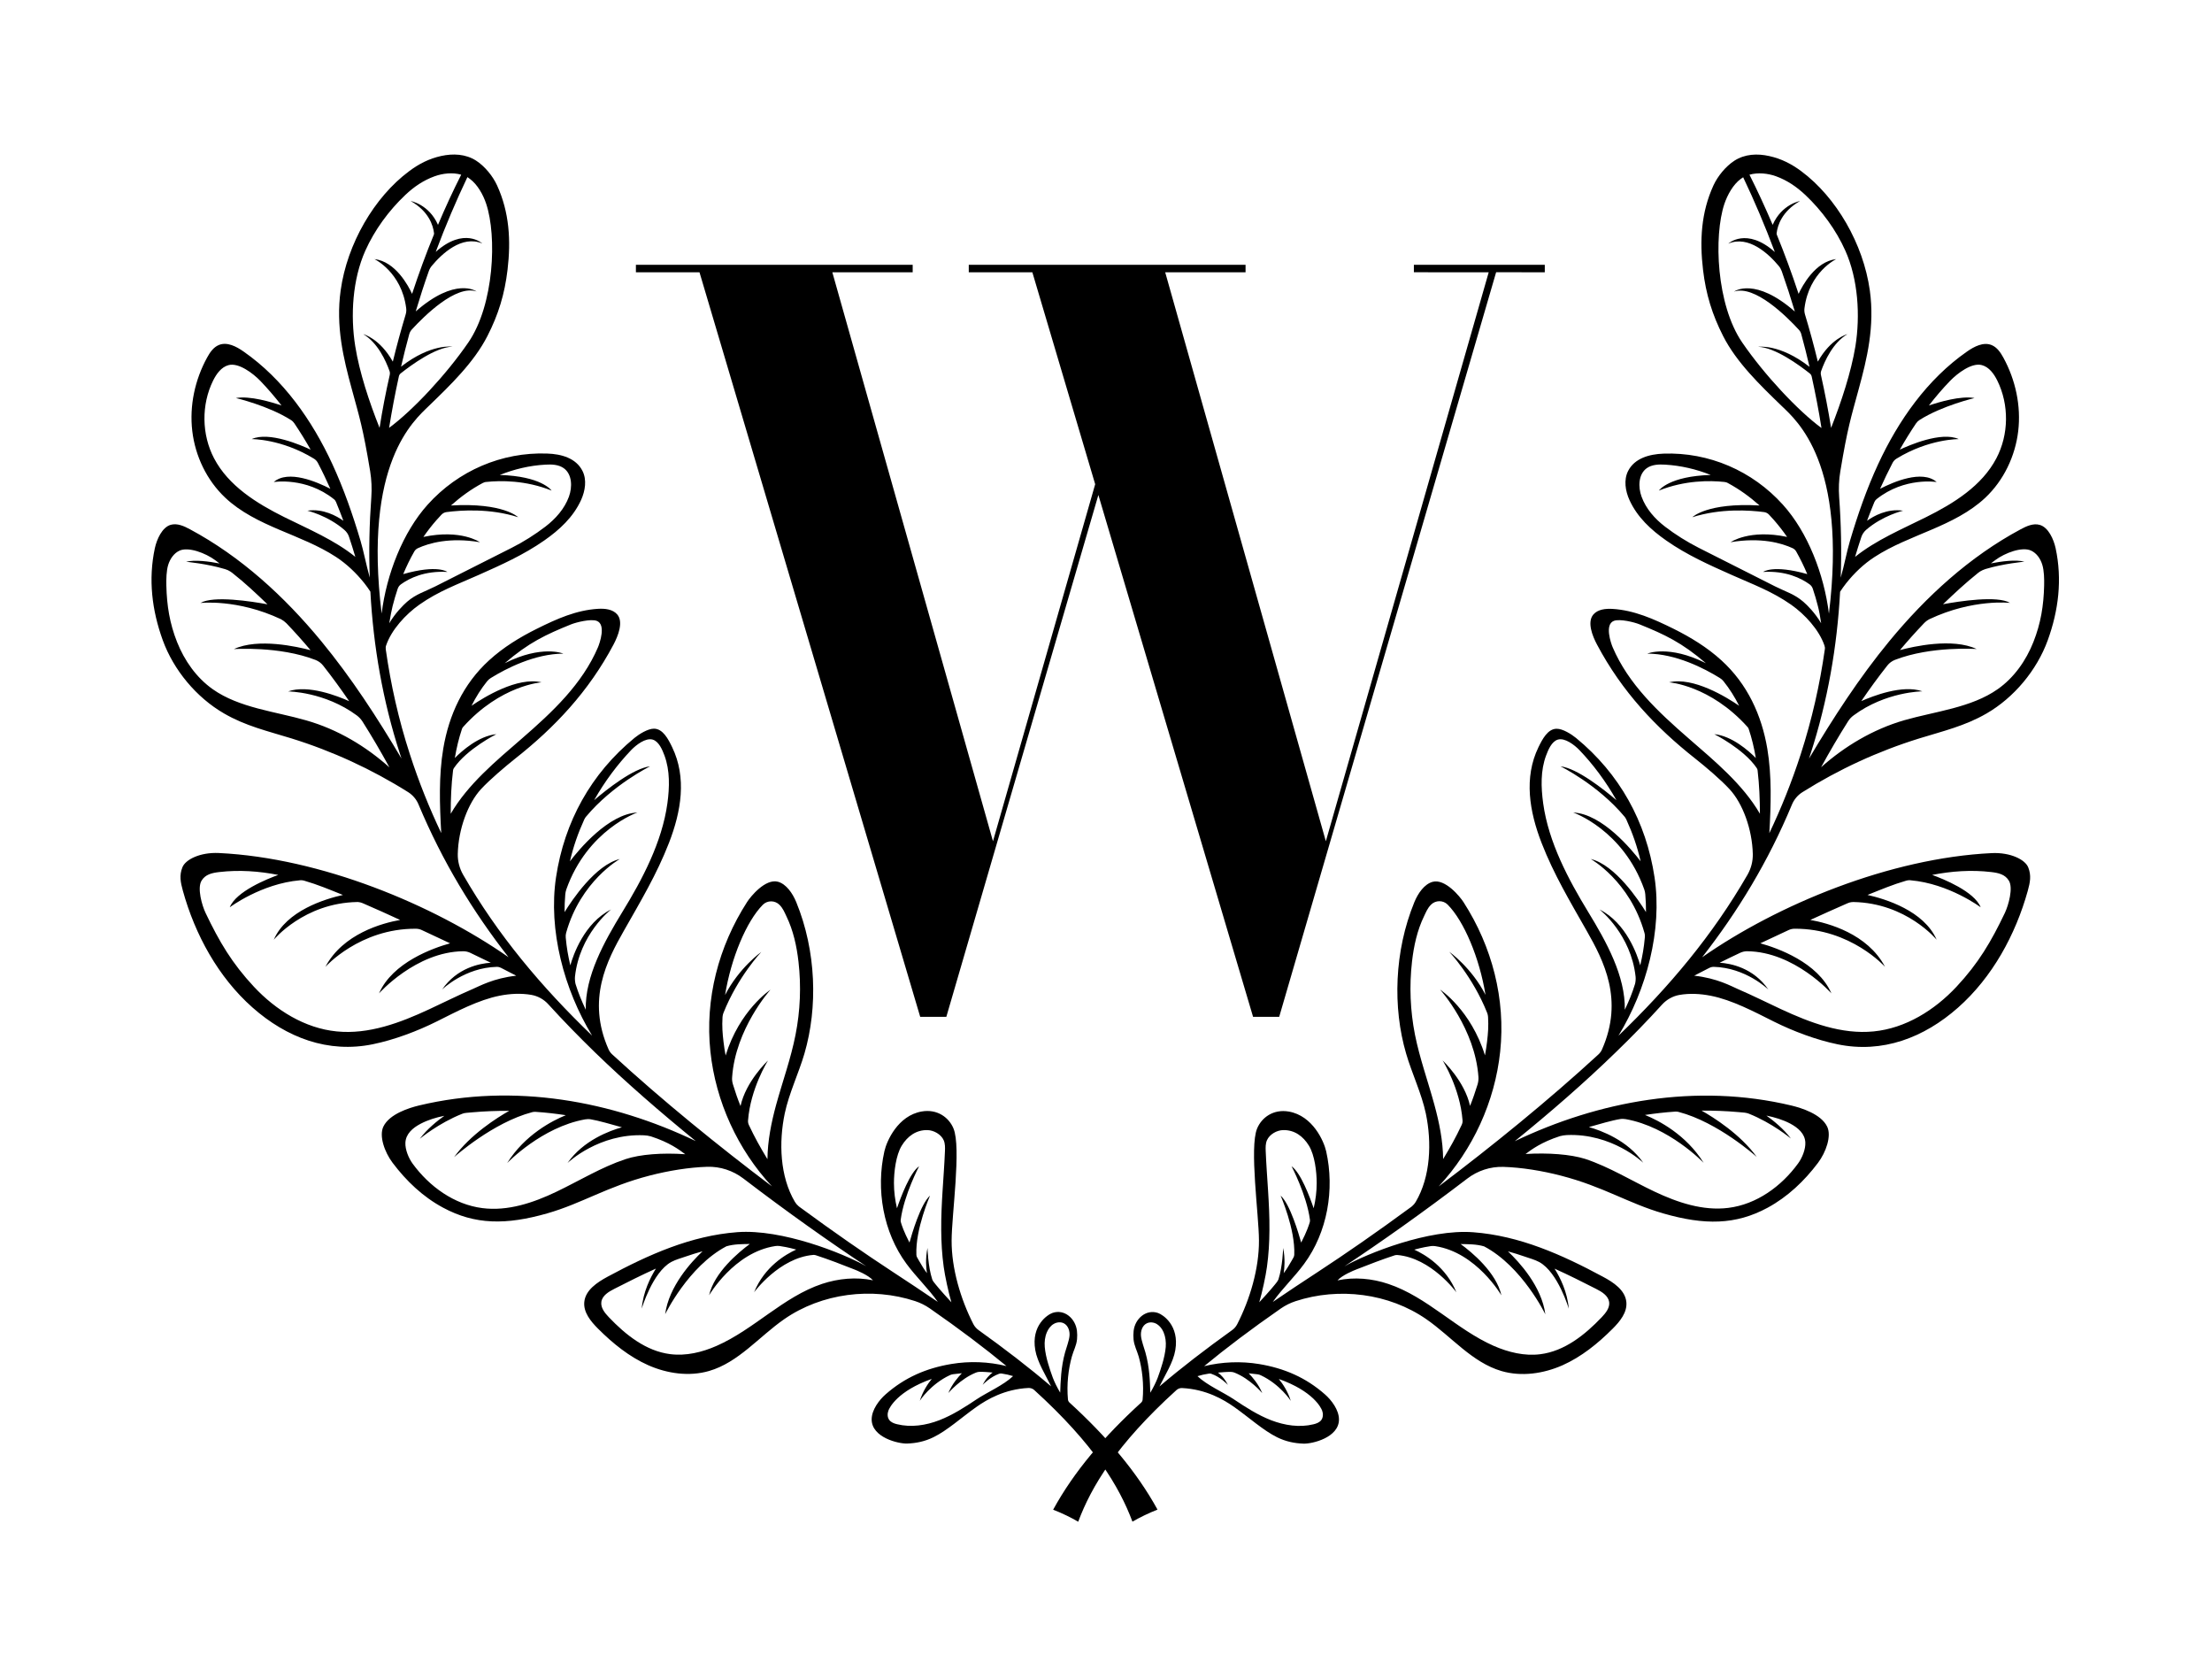 <?xml version="1.0" encoding="UTF-8" standalone="no"?><!DOCTYPE svg PUBLIC "-//W3C//DTD SVG 1.1//EN" "http://www.w3.org/Graphics/SVG/1.1/DTD/svg11.dtd"><svg width="100%" height="100%" viewBox="0 0 517 392" version="1.1" xmlns="http://www.w3.org/2000/svg" xmlns:xlink="http://www.w3.org/1999/xlink" xml:space="preserve" xmlns:serif="http://www.serif.com/" style="fill-rule:evenodd;clip-rule:evenodd;stroke-linejoin:round;stroke-miterlimit:2;"><rect id="logo" x="0" y="0" width="516.667" height="391.667" style="fill:none;"/><g><g><path d="M249.971,327.735c-0.2,-0.181 -0.327,-0.435 -0.363,-0.708c-0.326,-3.555 0.091,-7.092 0.907,-10.031c0.399,-1.451 1.07,-2.557 1.216,-4.063c0.054,-0.653 0.054,-1.306 -0.019,-1.959c-0.344,-2.902 -2.956,-5.152 -5.714,-4.19c-1.106,0.381 -5.042,2.866 -4.027,8.689c0.49,2.829 2.431,5.859 3.701,8.471c-5.206,-4.444 -10.902,-8.816 -16.942,-13.133c-0.508,-0.363 -0.944,-0.853 -1.234,-1.415c-2.975,-5.823 -5.115,-13.006 -5.079,-19.555c0.018,-6.022 2.286,-21.676 0.435,-26.157c-1.07,-2.594 -3.809,-4.589 -7.401,-3.972c-5.623,0.961 -8.217,6.947 -8.743,9.287c-2.013,8.943 -0.29,18.92 5.152,26.302c2.285,3.102 5.115,5.769 7.328,8.907c-3.428,-2.34 -6.947,-4.662 -10.539,-7.02c-6.512,-4.263 -13.677,-9.215 -21.822,-15.201c-0.072,-0.054 -0.127,-0.109 -0.199,-0.163c-0.327,-0.272 -0.617,-0.617 -0.835,-0.98c-3.519,-5.931 -3.791,-13.931 -2.376,-20.679c0.98,-4.662 3.283,-9.451 4.608,-14.004c3.138,-10.774 2.775,-23.907 -1.923,-35.372c-0.871,-2.104 -2.358,-4.226 -4.263,-4.752c-2.957,-0.798 -6.403,3.446 -7.238,4.752c-6.675,10.376 -9.868,22.657 -8.562,34.919c1.234,11.682 6.386,22.91 14.385,31.508c-12.462,-9.396 -25.631,-20.08 -37.313,-30.819c-0.381,-0.344 -0.689,-0.762 -0.889,-1.233c-5.133,-11.61 -0.363,-20.716 3.574,-27.645c3.9,-6.875 7.691,-13.187 10.557,-20.552c2.866,-7.383 4.19,-15.273 0.744,-22.384c-0.907,-1.887 -2.159,-4.317 -4.263,-4.317c-1.415,-0 -3.447,1.269 -4.535,2.158c-10.158,8.344 -16.38,19.555 -18.339,32.561c-1.85,12.298 1.868,26.248 8.435,37.004c-11.882,-11.428 -22.04,-23.508 -30.166,-37.621c-0.835,-1.469 -1.27,-3.138 -1.234,-4.825c0.127,-5.787 2.377,-11.845 5.424,-15.147c2.104,-2.267 5.623,-5.242 8.036,-7.165c9.178,-7.237 17.123,-15.636 22.946,-26.629c1.071,-2.031 2.358,-5.278 0.871,-7.02c-1.052,-1.233 -2.866,-1.414 -4.48,-1.324c-5.116,0.309 -9.687,2.358 -14.276,4.644c-4.027,1.995 -7.873,4.353 -11.192,7.383c-6.077,5.532 -9.397,12.788 -10.721,20.643c-1.07,6.33 -0.852,13.169 -0.471,19.735c-2.758,-5.786 -5.225,-11.899 -7.347,-18.466c-2.63,-8.09 -4.462,-16.271 -5.623,-24.488c-0.037,-0.308 -0.018,-0.617 0.09,-0.907c1.234,-3.628 4.553,-7.256 7.782,-9.523c4.463,-3.138 8.816,-4.698 13.786,-6.911c5.352,-2.377 10.576,-4.717 15.383,-8.073c3.609,-2.521 6.784,-5.46 8.616,-9.468c0.961,-2.141 1.379,-4.699 0.326,-6.785c-1.505,-2.993 -4.915,-3.954 -8.271,-4.063c-10.612,-0.381 -20.788,4.027 -27.899,11.918c-5.823,6.458 -9.632,16.289 -10.775,25.468c-4.299,-35.173 7.51,-45.077 11.084,-48.56c4.988,-4.825 10.484,-10.103 13.641,-16.289c2.593,-5.061 4.027,-9.814 4.698,-15.455c0.816,-6.875 0.435,-13.459 -2.449,-19.754c-0.998,-2.177 -2.902,-4.498 -4.916,-5.786c-2.431,-1.542 -5.333,-1.687 -8.145,-1.071c-2.811,0.617 -5.188,1.832 -7.491,3.556c-8.163,6.076 -14.476,16.942 -15.999,27.844c-1.179,8.417 0.671,15.981 2.576,22.965c1.868,6.856 2.63,9.124 4.317,19.282c0.326,2.013 0.417,4.063 0.272,6.095c-0.454,6.222 -0.599,12.498 -0.363,18.774c-0.871,-3.12 -1.433,-6.167 -2.159,-8.598c-1.814,-6.113 -3.918,-12.135 -6.584,-17.922c-4.735,-10.249 -11.483,-19.844 -20.752,-26.302c-1.705,-1.197 -3.864,-2.322 -5.786,-1.524c-1.27,0.526 -2.086,1.742 -2.739,2.939c-2.848,5.188 -4.154,11.246 -3.465,17.142c0.689,5.877 3.392,11.536 7.709,15.6c3.574,3.374 8.09,5.55 12.607,7.473c4.517,1.923 9.161,3.682 13.278,6.367c2.522,1.651 4.735,3.773 6.621,6.131c0.508,0.653 0.998,1.324 1.415,1.977c0.689,12.734 2.884,25.523 6.929,37.948c0.109,0.363 0.236,0.708 0.345,1.052c-5.659,-9.559 -11.718,-18.883 -18.774,-27.445c-8.598,-10.43 -18.775,-19.754 -30.692,-26.139c-1.379,-0.744 -2.957,-1.451 -4.463,-1.034c-2.031,0.581 -3.265,3.392 -3.718,5.46c-1.56,7.274 -0.69,14.512 1.85,21.514c2.539,6.983 7.872,13.387 14.312,17.105c5.061,2.939 10.14,4.1 15.727,5.823c9.596,2.975 18.811,7.22 27.318,12.571c1.088,0.689 1.941,1.705 2.431,2.902c5.605,13.369 12.679,24.978 21.023,35.662c-17.649,-12.316 -43.879,-23.2 -67.714,-24.343c-4.354,-0.199 -7.782,1.506 -8.508,3.338c-0.762,1.905 -0.435,3.501 0.109,5.478c2.848,10.285 8.272,20.207 16.271,27.282c8,7.074 17.686,10.738 28.153,8.58c4.97,-1.016 10.412,-3.066 14.947,-5.333c4.535,-2.268 9.704,-5.025 14.675,-6.004c2.485,-0.49 4.988,-0.599 7.364,-0.2c1.56,0.272 2.975,1.052 4.027,2.231c3.483,3.828 7.129,7.564 10.92,11.247c7.183,6.965 15.274,13.985 23.527,20.697c-19.554,-9.36 -42.374,-13.659 -64.685,-8.326c-2.25,0.544 -6.893,1.959 -8.326,4.916c-1.071,2.195 0.272,5.986 2.14,8.471c3.211,4.263 7.093,7.963 11.791,10.485c7.455,4.027 14.765,4.081 24.361,1.342c8.163,-2.34 13.968,-6.258 23.944,-8.834c4.408,-1.143 9.215,-1.923 13.46,-2.05c3.029,-0.091 6.004,0.889 8.435,2.739c10.267,7.855 20.316,14.947 28.715,20.498c-5.442,-3.066 -19.718,-8.743 -30.112,-7.963c-10.847,0.816 -20.734,5.242 -30.311,10.394c-2.485,1.342 -5.224,3.156 -5.478,5.949c-0.218,2.395 1.505,4.499 3.21,6.204c3.447,3.447 7.292,6.567 11.737,8.544c4.444,1.959 9.559,2.703 14.239,1.342c6.857,-1.995 11.664,-8.018 17.541,-12.099c8.78,-6.095 20.498,-7.546 30.601,-4.226c1.216,0.399 2.377,0.979 3.429,1.705c6.929,4.807 12.843,9.287 17.922,13.477c-4.209,-1.034 -8.617,-1.197 -12.879,-0.489c-5.859,0.979 -10.902,3.156 -15.365,7.092c-1.505,1.324 -3.265,3.61 -3.265,5.859c0,4.227 6.222,5.696 8.254,5.642c2.213,-0.073 4.208,-0.508 6.204,-1.488c3.228,-1.578 6.53,-4.589 9.958,-7.02c2.594,-1.832 6.639,-4.19 12.226,-4.48c0.49,-0.018 0.98,0.145 1.343,0.471c14.003,12.716 19.899,22.566 22.964,30.765c1.615,-0.925 3.664,-1.959 5.859,-2.812c-4.897,-8.924 -11.954,-17.142 -20.57,-25.014Zm-158.213,-186.094c0.345,-1.378 0.744,-2.739 1.197,-4.081c0.145,-0.417 0.399,-0.762 0.744,-1.016c1.977,-1.433 5.551,-3.21 10.866,-2.902c-0,-0 -2.268,-1.796 -10.322,0.508c0.762,-1.814 1.615,-3.592 2.594,-5.297c0.2,-0.345 0.49,-0.598 0.835,-0.762c2.575,-1.179 7.419,-2.594 14.493,-1.396c0,-0 -4.39,-3.102 -13.206,-1.234c0.944,-1.36 1.96,-2.685 3.066,-3.936c0.381,-0.417 0.762,-0.853 1.143,-1.252c0.326,-0.345 0.744,-0.562 1.197,-0.617c3.338,-0.435 10.122,-0.925 16.743,1.198c-0,-0 -3.447,-3.447 -15.709,-2.739c2.322,-2.068 4.698,-3.792 7.437,-5.261c0.127,-0.072 0.272,-0.127 0.399,-0.163c0.127,-0.036 0.254,-0.073 0.381,-0.073c3.447,-0.363 9.233,-0.417 15.31,2.014c-0.073,-0.109 -2.467,-3.374 -12.117,-3.646c3.392,-1.361 6.983,-2.213 10.648,-2.413c1.487,-0.091 3.101,-0.036 4.317,0.835c1.959,1.414 2.031,4.371 1.197,6.657c-1.034,2.83 -3.12,5.17 -5.514,7.002c-2.395,1.832 -5.17,3.591 -7.855,4.934c-5.877,2.938 -11.972,6.076 -17.849,9.015c-2.485,1.252 -4.499,1.778 -6.603,3.592c-0.907,0.798 -2.703,2.557 -4.172,5.024c0.254,-1.542 0.562,-3.138 0.78,-3.991Zm-25.305,-20.806c-6.494,-3.228 -13.042,-7.31 -16.416,-13.731c-2.92,-5.569 -3.011,-12.553 -0.218,-18.194c0.78,-1.56 1.905,-3.138 3.592,-3.592c2.376,-0.635 5.732,1.923 7.437,3.683c1.742,1.814 3.392,3.736 4.952,5.75c-2.358,-0.798 -7.401,-2.322 -10.666,-1.742c0,0 7.583,1.778 12.861,5.134c0.327,0.199 0.599,0.472 0.817,0.798c1.342,1.995 2.612,4.045 3.791,6.131c-2.141,-1.016 -9.723,-4.317 -13.786,-2.467c-0,0 6.929,-0.09 14.529,4.553c0.399,0.236 0.726,0.581 0.944,0.998c1.052,1.995 2.013,4.027 2.92,6.059c-3.047,-1.579 -9.85,-4.535 -13.224,-1.579c0,0 7.492,-1.233 14.059,4.009c0.235,0.182 0.399,0.417 0.507,0.69c0.599,1.451 1.161,2.902 1.706,4.353c-1.56,-1.107 -4.735,-2.902 -8.417,-2.358c-0,-0 4.771,1.125 8.652,4.498c0.508,0.436 0.889,0.998 1.089,1.633c0.526,1.578 1.016,3.12 1.469,4.662c-4.898,-3.955 -10.902,-6.458 -16.598,-9.288Zm43.372,-79.033c1.778,1.306 3.12,3.718 3.809,5.822c2.522,7.528 1.887,23.564 -4.172,32.398c-5.188,7.564 -13.024,15.908 -18.52,19.953c0.653,-4.063 1.415,-8.072 2.285,-12.027c0.055,-0.29 0.218,-0.544 0.454,-0.725c2.431,-1.923 8.126,-6.095 12.063,-6.222c-0,0 -5.043,-0.762 -12.009,4.68c0.599,-2.576 1.234,-5.115 1.923,-7.619c0.109,-0.38 0.308,-0.743 0.562,-1.034c2.866,-3.12 10.322,-10.575 15.165,-8.924c-0.145,-0.091 -4.934,-3.447 -14.221,4.662c1.034,-3.429 1.904,-6.15 3.065,-9.433c0.163,-0.453 0.399,-0.871 0.708,-1.233c2.303,-2.758 7.002,-7.238 11.79,-5.206c0,-0 -4.244,-3.937 -10.883,1.959c2.285,-6.113 4.77,-11.954 7.401,-17.469c0.199,0.164 0.399,0.291 0.58,0.418Zm-26.792,39.126c-1.161,-7.219 -0.635,-15.654 2.34,-22.329c2.177,-4.862 5.496,-9.397 9.36,-13.043c2.032,-1.922 4.208,-3.41 6.857,-4.371c1.922,-0.69 4.226,-0.943 6.203,-0.363c-1.904,3.755 -3.718,7.673 -5.423,11.718c-2.105,-4.807 -6.385,-5.569 -6.385,-5.569c4.226,2.413 5.242,5.678 5.46,7.528l-0,0.145c-0,0.073 -0.019,0.145 -0.055,0.218c-1.832,4.462 -3.519,9.07 -5.079,13.804c-0.852,-1.85 -3.864,-7.564 -8.798,-8.126c0,-0 6.349,3.029 7.419,11.464c0.073,0.508 0.019,1.016 -0.127,1.505c-1.088,3.61 -2.086,7.274 -2.993,10.993c-3.047,-5.406 -6.802,-6.385 -6.911,-6.421c3.374,1.995 5.297,6.24 6.131,8.598c0.037,0.09 0.055,0.163 0.073,0.254c0.036,0.235 0.036,0.453 -0.018,0.689c-0.925,4.063 -1.723,8.181 -2.376,12.353c-2.431,-6.077 -4.717,-13.024 -5.678,-19.047Zm-11.41,87.415c-7.274,-2.104 -15.709,-2.921 -21.894,-7.292c-3.828,-2.703 -6.621,-6.694 -8.344,-11.029c-1.724,-4.335 -2.395,-8.507 -2.504,-13.187c-0.036,-1.452 0,-3.483 0.436,-4.862c0.435,-1.378 1.324,-2.703 2.63,-3.301c2.086,-0.962 6.077,0.544 8.362,2.231c0.345,0.254 0.69,0.508 1.016,0.762c-2.413,-0.472 -5.823,-0.925 -7.836,-0.399c-0,-0 4.861,0.435 9.124,1.723c0.435,0.127 0.852,0.308 1.233,0.562c0.146,0.091 0.291,0.2 0.436,0.309c3.12,2.467 5.369,4.607 8.235,7.346c-3.755,-0.689 -12.661,-2.086 -15.672,-0.308c-0,-0 8.616,-1.016 18.828,3.791c0.472,0.254 0.907,0.58 1.288,0.961c1.941,2.032 3.81,4.118 5.624,6.277c-3.084,-0.817 -12.281,-2.903 -17.922,-0.254c-0,-0 10.593,-0.762 19.101,2.539c0.689,0.272 1.306,0.726 1.759,1.306c2.104,2.667 4.118,5.442 6.095,8.326c-2.576,-1.161 -9.614,-3.954 -14.276,-2.285c0,-0 8.544,0.054 16.072,5.623c0.526,0.399 0.979,0.889 1.324,1.433c2.159,3.41 4.245,6.966 6.276,10.684c-5.514,-4.916 -12.044,-8.852 -19.391,-10.956Zm34.266,11.682c0.018,-0.2 0.09,-0.381 0.199,-0.544c3.03,-4.481 9.923,-7.927 9.923,-7.927c-4.118,0.399 -8.054,3.9 -9.705,5.568c0.199,-1.179 0.435,-2.34 0.707,-3.464c0.291,-1.179 0.581,-2.195 0.962,-3.338c0.054,-0.163 0.145,-0.308 0.254,-0.435c8.779,-9.796 18.339,-10.449 18.339,-10.449c-5.642,-1.342 -13.478,3.501 -16.362,5.479c1.034,-2.068 2.249,-3.991 3.664,-5.751c0.236,-0.29 0.526,-0.544 0.853,-0.743c3.609,-2.232 10.23,-5.642 16.942,-5.696c0,-0 -5.007,-2.123 -13.695,2.249c5.623,-4.843 9.65,-6.712 15.473,-9.07c1.269,-0.508 4.625,-1.342 6.022,-0.834c2.249,0.834 0.689,5.224 0.308,6.149c-3.682,8.635 -10.648,15.147 -17.795,21.35c-6.131,5.315 -12.606,10.666 -16.633,17.578c-0,-3.465 0.127,-6.712 0.544,-10.122Zm4.535,51.099c-3.411,1.469 -6.712,3.138 -10.086,4.698c-6.802,3.174 -14.167,5.932 -21.622,5.188c-7.456,-0.726 -14.258,-4.97 -19.373,-10.449c-5.116,-5.478 -8.072,-10.484 -11.301,-17.25c-0.853,-1.796 -1.977,-5.787 -0.943,-7.51c0.888,-1.487 2.43,-1.832 4.153,-2.032c4.626,-0.544 9.233,-0.217 13.787,0.672c-2.613,0.943 -9.868,3.863 -11.338,7.564c0,-0 7.365,-5.533 16.417,-6.313c0.072,0 0.127,0 0.199,-0.018c0.272,0 0.526,0.036 0.78,0.109c3.193,0.925 5.932,2.086 9.052,3.338c-4.154,0.925 -13.224,3.664 -16.163,10.466c0,0 7.057,-8.58 19.464,-8.816c0.163,0 0.327,0 0.49,0.037c0.272,0.036 0.526,0.108 0.78,0.217c0.127,0.055 0.254,0.109 0.381,0.163c2.83,1.216 5.623,2.486 8.417,3.773c-4.136,0.726 -13.369,3.211 -17.469,10.957c0,-0 8.018,-8.979 21.133,-8.907c0.49,0 0.997,0.109 1.433,0.327c2.031,0.943 4.263,1.995 6.584,3.083c-3.99,1.107 -13.441,4.445 -16.615,11.7c-0,0 8.616,-9.74 19.699,-9.849c0.562,-0 1.107,0.127 1.615,0.362c1.632,0.78 3.247,1.56 4.807,2.322c-2.558,0.164 -7.873,1.161 -11.392,6.277c0.163,-0.164 5.351,-5.134 12.788,-5.315c0.218,-0 0.436,0.018 0.635,0.09c0.127,0.037 0.236,0.091 0.363,0.146c1.324,0.671 2.358,1.197 3.555,1.832c-5.369,0.598 -8.598,2.448 -10.23,3.138Zm26.483,4.825c-1.015,-2.195 -1.687,-3.773 -2.394,-6.041c-0.109,-0.453 -0.181,-1.215 -0.127,-1.687c1.052,-9.831 8.199,-15.527 8.435,-15.708c-6.313,3.174 -8.87,10.738 -9.523,13.06c-0.526,-2.285 -0.853,-4.081 -1.071,-6.494c-0.036,-0.363 0,-0.744 0.091,-1.106c3.392,-12.136 12.553,-17.251 12.553,-17.251c-5.733,1.379 -11.247,9.705 -12.916,12.407c0,-1.541 0.037,-2.521 0.163,-4.135c0.037,-0.381 0.109,-0.762 0.236,-1.143c4.934,-13.968 16.616,-17.995 16.616,-17.995c-6.784,0.327 -13.713,8.725 -15.763,11.41c0.78,-3.41 1.905,-6.621 3.356,-9.795c0.072,-0.145 0.145,-0.29 0.235,-0.417c0.055,-0.073 0.109,-0.164 0.182,-0.236c6.24,-7.474 14.965,-11.755 14.965,-11.755c-3.9,0.454 -10.104,5.37 -13.079,7.909c2.504,-4.426 5.515,-8.417 8.635,-11.682c1.179,-1.233 3.41,-2.956 5.061,-2.467c1.451,0.436 2.249,2.395 2.739,3.701c1.306,3.537 1.197,7.437 0.689,11.174c-1.252,9.142 -5.932,17.903 -10.503,25.359c-4.317,7.074 -8.743,15.019 -8.58,22.892Zm9.306,34.9c-5.678,1.887 -10.811,5.061 -16.199,7.637c-5.387,2.576 -11.337,4.571 -17.269,3.809c-6.584,-0.834 -12.407,-5.042 -16.307,-10.394c-0.943,-1.287 -1.759,-3.301 -1.687,-4.879c0.091,-2.068 1.705,-3.465 3.537,-4.426c1.724,-0.907 3.628,-1.488 5.569,-1.869c-1.632,1.161 -4.045,3.084 -5.732,5.37c0.127,-0.109 4.372,-3.646 9.904,-5.841c0.309,-0.127 0.635,-0.2 0.962,-0.218c0.435,-0.036 1.052,-0.109 1.433,-0.127c2.884,-0.254 5.732,-0.363 8.58,-0.344c-2.776,1.578 -9.034,5.496 -12.879,10.829c0.163,-0.145 9.069,-8.109 18.266,-10.521c0.2,-0.054 0.399,-0.073 0.599,-0.073l0.199,0c2.467,0.164 4.608,0.418 7.056,0.78c-3.21,1.306 -9.577,4.59 -13.713,11.192c0.145,-0.145 8.108,-8.416 18.212,-10.212c0.435,-0.073 0.871,-0.091 1.306,-0.018c1.778,0.29 4.988,1.215 7.31,1.868c-2.829,0.78 -9.033,3.048 -12.715,8.344c0.217,-0.199 7.346,-6.929 17.867,-6.475c0.544,0.018 1.088,0.108 1.614,0.253c4.372,1.415 6.621,3.12 8.036,4.173c-5.351,-0.381 -10.575,0.018 -13.949,1.142Zm33.159,0.018c-1.669,-2.757 -2.975,-5.079 -4.335,-7.981c-0.164,-0.345 -0.236,-0.725 -0.2,-1.088c0.562,-7.383 4.535,-13.786 4.662,-13.986c-0.163,0.145 -5.152,4.862 -6.421,10.63c-0.653,-1.615 -1.252,-3.338 -1.76,-5.025c-0.181,-0.562 -0.254,-1.143 -0.2,-1.723c0.78,-11.265 8.816,-20.28 8.961,-20.425c-0.145,0.091 -7.237,4.825 -10.484,15.364c-0.2,-1.052 -0.363,-2.122 -0.49,-3.192c-0.236,-1.978 -0.363,-3.61 -0.236,-5.733c0,-0.108 0.018,-0.217 0.036,-0.326c0.037,-0.236 0.091,-0.472 0.182,-0.689c3.356,-8.453 8.852,-14.258 8.852,-14.258c-0,-0 -5.206,3.7 -8.471,10.067c1.397,-8.634 5.006,-17.232 8.816,-21.078c1.07,-1.088 2.847,-1.07 3.918,0.018c0.834,0.853 1.179,1.778 1.596,2.649c1.614,3.319 2.413,6.983 2.83,10.648c0.653,5.677 0.417,11.446 -0.69,17.051c-1.088,5.551 -3.029,10.902 -4.534,16.362c-1.125,4.135 -1.996,8.435 -2.032,12.715Zm12.77,29.133c-9.07,3.029 -15.89,10.629 -24.633,14.475c-3.411,1.506 -7.165,2.412 -10.866,1.941c-5.659,-0.708 -10.43,-4.517 -14.366,-8.653c-0.944,-0.997 -1.923,-2.213 -1.724,-3.573c0.218,-1.469 1.705,-2.358 3.03,-3.029c3.21,-1.633 6.439,-3.266 9.722,-4.735c-1.324,2.122 -2.993,5.478 -3.319,9.36c-0,0 2.503,-8.471 6.893,-10.902c1.143,-0.598 2.195,-0.852 3.319,-1.251c1.325,-0.454 2.649,-0.871 4.009,-1.252c-2.594,2.449 -7.89,8.181 -8.743,14.711c0,0 5.406,-11.192 14.312,-15.872c1.85,-0.544 3.701,-0.508 5.478,-0.544c-2.63,1.941 -8.326,6.675 -9.523,11.99c0,0 5.841,-10.049 15.455,-11.5c0.326,-0.055 0.671,-0.055 0.998,-0.019c0.671,0.091 2.013,0.309 3.918,0.835c-2.449,1.106 -7.419,3.991 -9.85,9.977c-0,-0 5.859,-8.054 13.822,-8.725c0.109,-0.019 0.236,-0 0.345,0.018c0.091,0.018 0.181,0.036 0.254,0.054c3.011,0.98 5.968,2.122 8.906,3.283c0.708,0.272 3.338,1.343 4.463,2.576c-3.9,-0.816 -8.072,-0.435 -11.9,0.835Zm25.74,-1.053c-0.979,-2.974 -1.106,-7.346 -1.106,-7.346c-0.526,2.576 -0.309,4.807 -0.127,5.895c-0.454,-0.616 -0.798,-1.124 -0.98,-1.433c-0.78,-1.288 -1.143,-1.941 -1.324,-2.267c-0.109,-0.182 -0.163,-0.399 -0.163,-0.617c-0.254,-5.968 3.192,-13.804 3.192,-13.804c-2.213,1.959 -4.281,9.07 -4.807,10.974c-1.324,-2.557 -1.85,-4.154 -2.013,-4.77c-0.055,-0.182 -0.073,-0.363 -0.036,-0.563c0.78,-5.841 4.299,-12.498 4.299,-12.498c-2.123,1.469 -4.245,7.111 -5.17,9.814c-0.454,-1.941 -0.708,-3.9 -0.708,-5.896c0,-2.612 0.454,-6.494 1.814,-8.725c1.361,-2.231 3.392,-3.7 6.005,-3.646c1.505,0.036 3.21,0.998 3.809,2.376c0.344,0.799 0.326,1.706 0.29,2.558c-0.254,6.222 -0.925,12.19 -0.871,18.412c0.019,2.884 0.182,5.768 0.581,8.616c0.272,2.05 1.124,6.004 1.796,8.272c-2.594,-2.794 -3.683,-4.154 -4.1,-4.698c-0.181,-0.2 -0.29,-0.418 -0.381,-0.654Zm10.43,27.99c-2.793,1.868 -5.641,3.7 -8.761,4.916c-3.138,1.215 -6.603,1.741 -9.868,0.943c-0.707,-0.163 -1.433,-0.436 -1.85,-1.016c-0.454,-0.617 -0.454,-1.469 -0.182,-2.195c0.254,-0.671 2.105,-4.535 10.122,-7.383c-0.925,1.143 -2.086,2.885 -2.793,5.116c0.072,-0.127 2.539,-3.882 7.02,-5.986c0.236,-0.109 0.471,-0.182 0.725,-0.218c0.635,-0.091 1.343,-0.163 2.086,-0.236c-0.87,0.889 -2.321,2.576 -3.156,4.626c0.091,-0.109 2.83,-3.32 6.44,-4.771c0.127,-0.054 0.272,-0.091 0.399,-0.127c0.145,-0.036 0.29,-0.054 0.435,-0.054c1.107,-0.018 1.905,0.072 3.066,0.163c-0.617,0.453 -1.506,1.306 -2.322,2.866c0.072,-0.073 1.778,-1.85 3.845,-2.576c0.109,-0.036 0.236,-0.054 0.345,-0.072c0.091,-0 0.182,-0 0.272,0.018c0.962,0.145 1.76,0.326 2.649,0.598c-2.25,2.141 -6.204,3.864 -8.472,5.388Zm19.482,-1.524c-1.596,-2.703 -2.049,-4.299 -2.829,-6.82c-0.345,-1.125 -0.69,-2.685 -0.78,-3.864c-0.091,-1.161 0.036,-2.376 0.507,-3.447c0.327,-0.761 0.853,-1.487 1.56,-1.904c0.726,-0.436 1.651,-0.544 2.395,-0.164c1.016,0.527 1.433,1.814 1.324,2.939c-0.109,1.143 -0.726,2.739 -1.034,3.846c-0.979,3.482 -1.052,6.929 -1.143,9.414Z" style="fill-rule:nonzero;"/><path d="M246.144,352.767c2.213,0.853 4.262,1.869 5.859,2.812c3.065,-8.217 8.961,-18.067 22.964,-30.765c0.363,-0.326 0.853,-0.507 1.343,-0.471c5.587,0.29 9.632,2.648 12.226,4.48c3.428,2.431 6.729,5.424 9.958,7.02c1.996,0.98 3.991,1.415 6.204,1.488c2.032,0.054 8.253,-1.415 8.253,-5.642c0,-2.249 -1.759,-4.535 -3.265,-5.859c-4.462,-3.936 -9.505,-6.113 -15.364,-7.092c-4.263,-0.708 -8.689,-0.526 -12.879,0.489c5.079,-4.19 10.993,-8.67 17.922,-13.477c1.052,-0.726 2.213,-1.306 3.428,-1.705c10.122,-3.32 21.822,-1.869 30.602,4.226c5.877,4.082 10.666,10.086 17.541,12.099c4.68,1.361 9.777,0.617 14.239,-1.342c4.444,-1.977 8.29,-5.097 11.736,-8.544c1.706,-1.705 3.429,-3.809 3.211,-6.203c-0.254,-2.812 -2.993,-4.626 -5.478,-5.95c-9.578,-5.152 -19.464,-9.578 -30.311,-10.394c-10.394,-0.798 -24.688,4.897 -30.112,7.963c8.399,-5.551 18.43,-12.643 28.715,-20.498c2.413,-1.85 5.388,-2.829 8.435,-2.739c4.245,0.127 9.07,0.907 13.46,2.05c9.976,2.576 15.781,6.494 23.944,8.834c9.595,2.757 16.888,2.703 24.361,-1.342c4.68,-2.54 8.58,-6.24 11.773,-10.485c1.868,-2.485 3.21,-6.276 2.14,-8.471c-1.433,-2.957 -6.077,-4.372 -8.326,-4.916c-22.312,-5.333 -45.131,-1.034 -64.686,8.326c8.272,-6.693 16.362,-13.732 23.527,-20.697c3.81,-3.682 7.456,-7.419 10.92,-11.247c1.071,-1.161 2.486,-1.959 4.027,-2.231c2.377,-0.417 4.88,-0.29 7.365,0.2c4.97,0.979 10.14,3.737 14.675,6.004c4.535,2.267 9.977,4.317 14.947,5.333c10.448,2.159 20.153,-1.506 28.152,-8.58c8,-7.074 13.424,-16.997 16.29,-27.282c0.544,-1.977 0.87,-3.573 0.109,-5.478c-0.726,-1.832 -4.172,-3.537 -8.508,-3.338c-23.835,1.143 -50.083,12.027 -67.715,24.344c8.344,-10.685 15.419,-22.294 20.988,-35.663c0.49,-1.197 1.342,-2.213 2.43,-2.902c8.508,-5.351 17.723,-9.596 27.319,-12.571c5.587,-1.723 10.666,-2.902 15.727,-5.823c6.439,-3.718 11.772,-10.121 14.312,-17.105c2.539,-6.984 3.41,-14.24 1.85,-21.514c-0.454,-2.068 -1.669,-4.879 -3.719,-5.46c-1.505,-0.435 -3.083,0.291 -4.462,1.034c-11.918,6.385 -22.094,15.709 -30.692,26.139c-7.056,8.562 -13.097,17.904 -18.775,27.446c0.109,-0.345 0.236,-0.708 0.345,-1.053c4.045,-12.443 6.24,-25.214 6.929,-37.947c0.418,-0.653 0.907,-1.325 1.415,-1.978c1.887,-2.376 4.1,-4.498 6.621,-6.131c4.118,-2.684 8.762,-4.426 13.278,-6.367c4.517,-1.923 9.034,-4.117 12.607,-7.473c4.318,-4.064 7.02,-9.723 7.71,-15.6c0.689,-5.877 -0.617,-11.936 -3.465,-17.142c-0.653,-1.197 -1.487,-2.431 -2.739,-2.939c-1.923,-0.798 -4.082,0.327 -5.787,1.524c-9.269,6.458 -15.999,16.053 -20.751,26.302c-2.685,5.787 -4.771,11.827 -6.585,17.922c-0.725,2.431 -1.27,5.478 -2.158,8.598c0.217,-6.294 0.09,-12.57 -0.363,-18.774c-0.145,-2.032 -0.073,-4.082 0.272,-6.095c1.687,-10.158 2.449,-12.407 4.317,-19.282c1.905,-6.984 3.755,-14.548 2.576,-22.965c-1.524,-10.902 -7.836,-21.767 -15.999,-27.844c-2.304,-1.723 -4.698,-2.939 -7.492,-3.555c-2.811,-0.635 -5.714,-0.49 -8.145,1.07c-2.013,1.288 -3.918,3.61 -4.915,5.786c-2.885,6.295 -3.247,12.879 -2.431,19.754c0.671,5.642 2.122,10.394 4.698,15.455c3.156,6.186 8.653,11.464 13.641,16.289c3.592,3.465 15.382,13.387 11.083,48.56c-1.142,-9.179 -4.934,-19.01 -10.775,-25.468c-7.11,-7.891 -17.268,-12.299 -27.898,-11.918c-3.338,0.127 -6.766,1.089 -8.272,4.064c-1.052,2.086 -0.635,4.661 0.327,6.784c1.832,4.009 5.006,6.947 8.616,9.469c4.789,3.355 10.031,5.695 15.382,8.072c4.971,2.213 9.324,3.791 13.786,6.911c3.229,2.267 6.549,5.895 7.782,9.523c0.109,0.29 0.145,0.599 0.091,0.907c-1.161,8.199 -3.011,16.398 -5.623,24.488c-2.123,6.549 -4.59,12.68 -7.347,18.466c0.381,-6.566 0.599,-13.405 -0.471,-19.735c-1.325,-7.837 -4.644,-15.111 -10.721,-20.643c-3.319,-3.029 -7.183,-5.388 -11.192,-7.383c-4.589,-2.267 -9.179,-4.335 -14.276,-4.644c-1.614,-0.09 -3.428,0.091 -4.48,1.325c-1.488,1.759 -0.218,4.988 0.87,7.02c5.841,11.01 13.768,19.391 22.947,26.628c2.412,1.905 5.95,4.898 8.036,7.166c3.047,3.283 5.296,9.341 5.423,15.146c0.037,1.687 -0.399,3.356 -1.233,4.825c-8.127,14.113 -18.285,26.194 -30.166,37.622c6.566,-10.757 10.285,-24.688 8.435,-37.005c-1.959,-13.006 -8.163,-24.216 -18.339,-32.561c-1.089,-0.888 -3.12,-2.176 -4.535,-2.158c-2.086,-0 -3.338,2.431 -4.263,4.317c-3.446,7.111 -2.122,15.02 0.744,22.384c2.866,7.365 6.657,13.677 10.557,20.552c3.936,6.93 8.689,16.036 3.573,27.645c-0.199,0.472 -0.507,0.889 -0.888,1.233c-11.682,10.739 -24.852,21.423 -37.313,30.819c7.999,-8.598 13.151,-19.826 14.384,-31.508c1.306,-12.262 -1.886,-24.543 -8.562,-34.918c-0.834,-1.307 -4.299,-5.551 -7.237,-4.753c-1.905,0.526 -3.392,2.63 -4.263,4.753c-4.698,11.464 -5.079,24.597 -1.923,35.372c1.324,4.553 3.628,9.36 4.608,14.003c1.414,6.748 1.142,14.748 -2.377,20.679c-0.217,0.363 -0.508,0.708 -0.834,0.98c-0.073,0.054 -0.127,0.109 -0.2,0.163c-8.144,5.986 -15.309,10.938 -21.821,15.201c-3.592,2.34 -7.111,4.68 -10.54,7.02c2.213,-3.138 5.061,-5.805 7.329,-8.906c5.442,-7.383 7.165,-17.36 5.151,-26.303c-0.526,-2.34 -3.12,-8.308 -8.743,-9.287c-3.591,-0.617 -6.331,1.378 -7.401,3.972c-1.832,4.481 0.417,20.135 0.436,26.158c0.036,6.548 -2.105,13.749 -5.079,19.554c-0.291,0.562 -0.708,1.052 -1.234,1.415c-6.04,4.335 -11.736,8.689 -16.942,13.133c1.288,-2.612 3.229,-5.641 3.7,-8.471c0.998,-5.823 -2.938,-8.308 -4.027,-8.689c-2.757,-0.961 -5.387,1.288 -5.714,4.19c-0.072,0.653 -0.072,1.306 -0.018,1.959c0.145,1.506 0.798,2.612 1.215,4.063c0.817,2.921 1.234,6.476 0.907,10.032c-0.018,0.272 -0.163,0.526 -0.362,0.707c-8.617,7.854 -15.673,16.072 -20.552,25.014Zm179.508,-207.135c-1.469,-2.467 -3.247,-4.226 -4.172,-5.024c-2.104,-1.814 -4.117,-2.34 -6.603,-3.592c-5.877,-2.939 -11.972,-6.077 -17.849,-9.015c-2.684,-1.361 -5.478,-3.102 -7.854,-4.934c-2.395,-1.832 -4.463,-4.172 -5.497,-7.002c-0.834,-2.268 -0.761,-5.224 1.198,-6.657c1.215,-0.871 2.829,-0.926 4.317,-0.835c3.664,0.218 7.256,1.052 10.648,2.413c-9.65,0.272 -12.045,3.537 -12.117,3.646c6.094,-2.431 11.863,-2.377 15.309,-2.014c0.127,0.018 0.254,0.037 0.381,0.073c0.145,0.036 0.272,0.091 0.399,0.163c2.721,1.469 5.116,3.193 7.438,5.261c-12.263,-0.708 -15.709,2.739 -15.709,2.739c6.621,-2.105 13.405,-1.633 16.743,-1.198c0.453,0.055 0.888,0.272 1.197,0.617c0.399,0.417 0.78,0.835 1.143,1.252c1.088,1.251 2.122,2.576 3.065,3.936c-8.816,-1.868 -13.205,1.234 -13.205,1.234c7.092,-1.198 11.935,0.217 14.493,1.396c0.345,0.164 0.653,0.436 0.834,0.762c0.962,1.705 1.833,3.483 2.594,5.297c-8.072,-2.286 -10.321,-0.508 -10.321,-0.508c5.333,-0.308 8.888,1.469 10.866,2.902c0.344,0.254 0.616,0.617 0.743,1.016c0.454,1.342 0.853,2.703 1.197,4.081c0.236,0.853 0.545,2.449 0.762,3.991Zm7.927,-15.509c0.454,-1.524 0.944,-3.084 1.47,-4.662c0.217,-0.635 0.598,-1.179 1.088,-1.633c3.882,-3.373 8.653,-4.498 8.653,-4.498c-3.701,-0.544 -6.875,1.251 -8.417,2.358c0.544,-1.451 1.106,-2.902 1.705,-4.353c0.109,-0.273 0.29,-0.508 0.508,-0.69c6.566,-5.242 14.058,-4.009 14.058,-4.009c-3.374,-2.956 -10.176,0 -13.224,1.579c0.907,-2.032 1.887,-4.064 2.921,-6.059c0.217,-0.417 0.544,-0.762 0.943,-0.998c7.582,-4.643 14.53,-4.553 14.53,-4.553c-4.064,-1.85 -11.646,1.451 -13.786,2.467c1.179,-2.086 2.449,-4.136 3.791,-6.131c0.218,-0.326 0.49,-0.58 0.816,-0.798c5.279,-3.356 12.861,-5.134 12.861,-5.134c-3.247,-0.58 -8.308,0.944 -10.666,1.742c1.56,-2.014 3.193,-3.936 4.952,-5.75c1.705,-1.76 5.061,-4.336 7.437,-3.683c1.687,0.454 2.812,2.032 3.592,3.592c2.793,5.641 2.721,12.625 -0.218,18.194c-3.374,6.421 -9.922,10.503 -16.416,13.731c-5.66,2.83 -11.664,5.333 -16.598,9.288Zm-26.157,-88.702c2.63,5.514 5.115,11.355 7.401,17.468c-6.639,-5.895 -10.884,-1.959 -10.884,-1.959c4.789,-2.032 9.487,2.449 11.791,5.206c0.308,0.363 0.544,0.78 0.707,1.233c1.161,3.302 2.032,6.005 3.066,9.433c-9.269,-8.108 -14.076,-4.771 -14.221,-4.662c4.825,-1.632 12.298,5.805 15.164,8.925c0.272,0.29 0.472,0.653 0.563,1.034c0.689,2.503 1.324,5.043 1.922,7.618c-6.965,-5.442 -12.008,-4.68 -12.008,-4.68c3.936,0.127 9.632,4.299 12.063,6.222c0.236,0.182 0.381,0.436 0.453,0.726c0.871,3.954 1.651,7.963 2.286,12.026c-5.496,-4.045 -13.333,-12.407 -18.521,-19.971c-6.058,-8.834 -6.693,-24.87 -4.172,-32.398c0.708,-2.086 2.032,-4.516 3.81,-5.822c0.181,-0.145 0.381,-0.272 0.58,-0.399Zm20.552,58.554c-0.671,-4.172 -1.469,-8.29 -2.376,-12.353c-0.054,-0.218 -0.054,-0.454 -0.018,-0.689c0.018,-0.091 0.036,-0.164 0.072,-0.254c0.835,-2.358 2.758,-6.603 6.132,-8.598c-0.127,0.036 -3.864,1.015 -6.912,6.421c-0.907,-3.719 -1.904,-7.401 -2.993,-10.993c-0.145,-0.489 -0.199,-0.997 -0.127,-1.505c1.071,-8.435 7.419,-11.464 7.419,-11.464c-4.934,0.58 -7.945,6.294 -8.797,8.126c-1.56,-4.734 -3.265,-9.36 -5.079,-13.804c-0.037,-0.073 -0.037,-0.145 -0.055,-0.218l0,-0.145c0.218,-1.832 1.234,-5.097 5.46,-7.528c0,0 -4.281,0.744 -6.385,5.569c-1.723,-4.045 -3.537,-7.963 -5.424,-11.718c1.978,-0.562 4.281,-0.327 6.204,0.363c2.63,0.961 4.807,2.449 6.857,4.371c3.864,3.646 7.201,8.199 9.36,13.043c2.975,6.675 3.501,15.11 2.34,22.329c-0.998,6.023 -3.283,12.97 -5.678,19.047Zm-2.34,79.306c2.032,-3.719 4.118,-7.274 6.276,-10.684c0.345,-0.562 0.799,-1.052 1.325,-1.433c7.528,-5.569 16.071,-5.623 16.071,-5.623c-4.643,-1.651 -11.682,1.142 -14.276,2.285c1.96,-2.884 3.991,-5.659 6.095,-8.326c0.454,-0.58 1.071,-1.034 1.76,-1.306c8.507,-3.301 19.101,-2.539 19.101,-2.539c-5.642,-2.667 -14.856,-0.581 -17.922,0.253c1.814,-2.158 3.682,-4.244 5.623,-6.276c0.363,-0.381 0.798,-0.707 1.288,-0.961c10.213,-4.807 18.829,-3.791 18.829,-3.791c-2.993,-1.778 -11.918,-0.381 -15.673,0.308c2.866,-2.721 5.134,-4.861 8.236,-7.347c0.145,-0.108 0.29,-0.217 0.435,-0.308c0.381,-0.236 0.798,-0.417 1.234,-0.562c4.262,-1.288 9.124,-1.723 9.124,-1.723c-2.014,-0.545 -5.424,-0.073 -7.837,0.399c0.345,-0.254 0.672,-0.508 1.016,-0.762c2.286,-1.705 6.277,-3.193 8.363,-2.231c1.324,0.598 2.213,1.922 2.63,3.301c0.435,1.379 0.471,3.41 0.435,4.861c-0.109,4.68 -0.78,8.834 -2.503,13.188c-1.723,4.353 -4.517,8.344 -8.344,11.029c-6.186,4.353 -14.621,5.188 -21.895,7.274c-7.328,2.14 -13.876,6.076 -19.391,10.974Zm-14.294,10.866c-4.027,-6.912 -10.521,-12.263 -16.634,-17.578c-7.165,-6.221 -14.112,-12.715 -17.795,-21.35c-0.38,-0.907 -1.94,-5.315 0.309,-6.149c1.397,-0.508 4.752,0.308 6.022,0.834c5.823,2.358 9.832,4.227 15.473,9.07c-8.689,-4.372 -13.695,-2.249 -13.695,-2.249c6.711,0.036 13.332,3.464 16.942,5.696c0.327,0.199 0.617,0.453 0.853,0.743c1.415,1.76 2.63,3.701 3.664,5.751c-2.884,-1.978 -10.721,-6.821 -16.362,-5.479c0,0 9.56,0.672 18.339,10.449c0.109,0.127 0.2,0.272 0.254,0.435c0.381,1.143 0.671,2.141 0.961,3.338c0.273,1.124 0.508,2.267 0.708,3.464c-1.651,-1.668 -5.587,-5.169 -9.705,-5.568c0,-0 6.911,3.446 9.923,7.927c0.108,0.163 0.181,0.344 0.199,0.544c0.399,3.41 0.526,6.657 0.544,10.122Zm-15.364,37.839c1.215,-0.635 2.231,-1.161 3.555,-1.832c0.109,-0.055 0.236,-0.109 0.363,-0.146c0.2,-0.054 0.417,-0.09 0.635,-0.09c7.437,0.181 12.625,5.151 12.788,5.315c-3.519,-5.116 -8.833,-6.113 -11.391,-6.277c1.56,-0.78 3.192,-1.56 4.807,-2.322c0.508,-0.235 1.052,-0.362 1.614,-0.362c11.083,0.109 19.7,9.849 19.7,9.849c-3.175,-7.273 -12.625,-10.593 -16.616,-11.7c2.322,-1.088 4.553,-2.122 6.585,-3.083c0.453,-0.218 0.943,-0.327 1.433,-0.327c13.115,-0.072 21.132,8.907 21.132,8.907c-4.099,-7.764 -13.332,-10.231 -17.468,-10.957c2.793,-1.287 5.605,-2.539 8.417,-3.773c0.127,-0.054 0.254,-0.108 0.38,-0.163c0.254,-0.109 0.508,-0.181 0.78,-0.217c0.164,-0.019 0.327,-0.037 0.49,-0.037c12.426,0.236 19.464,8.816 19.464,8.816c-2.957,-6.784 -12.008,-9.541 -16.162,-10.466c3.138,-1.252 5.859,-2.413 9.051,-3.338c0.254,-0.073 0.526,-0.109 0.78,-0.109c0.073,0 0.127,0 0.2,0.018c9.033,0.78 16.416,6.313 16.416,6.313c-1.469,-3.701 -8.725,-6.621 -11.337,-7.564c4.553,-0.889 9.16,-1.216 13.786,-0.672c1.723,0.2 3.265,0.545 4.154,2.032c1.034,1.705 -0.091,5.696 -0.943,7.51c-3.229,6.766 -6.186,11.772 -11.301,17.25c-5.116,5.479 -11.918,9.723 -19.373,10.449c-7.474,0.744 -14.82,-2.032 -21.623,-5.188c-3.355,-1.56 -6.675,-3.229 -10.085,-4.698c-1.597,-0.69 -4.843,-2.54 -10.231,-3.138Zm-24.797,-14.929c-4.553,-7.474 -9.251,-16.217 -10.502,-25.359c-0.508,-3.737 -0.635,-7.637 0.689,-11.174c0.49,-1.306 1.288,-3.265 2.739,-3.701c1.632,-0.489 3.882,1.234 5.061,2.467c3.138,3.265 6.131,7.256 8.634,11.682c-2.975,-2.539 -9.196,-7.455 -13.078,-7.909c-0,0 8.725,4.281 14.965,11.755c0.054,0.072 0.127,0.145 0.181,0.236c0.091,0.127 0.163,0.272 0.236,0.417c1.451,3.174 2.576,6.385 3.356,9.795c-2.05,-2.685 -8.961,-11.083 -15.763,-11.41c-0,0 11.681,4.027 16.615,17.995c0.127,0.363 0.2,0.743 0.236,1.143c0.127,1.614 0.163,2.594 0.163,4.135c-1.668,-2.702 -7.183,-11.028 -12.915,-12.407c0,-0 9.161,5.133 12.553,17.251c0.108,0.362 0.127,0.725 0.09,1.106c-0.217,2.413 -0.544,4.209 -1.07,6.494c-0.653,-2.304 -3.211,-9.886 -9.523,-13.06c0.236,0.181 7.364,5.877 8.435,15.708c0.054,0.472 -0,1.216 -0.127,1.687c-0.708,2.286 -1.361,3.846 -2.395,6.041c0.145,-7.873 -4.262,-15.818 -8.58,-22.892Zm-14.62,56.595c1.415,-1.052 3.664,-2.757 8.036,-4.172c0.526,-0.145 1.07,-0.218 1.614,-0.254c10.521,-0.453 17.65,6.276 17.868,6.476c-3.683,-5.297 -9.905,-7.546 -12.716,-8.344c2.303,-0.653 5.514,-1.597 7.31,-1.869c0.435,-0.072 0.871,-0.054 1.306,0.018c10.086,1.778 18.067,10.068 18.212,10.213c-4.136,-6.621 -10.503,-9.886 -13.713,-11.192c2.448,-0.363 4.589,-0.617 7.056,-0.78l0.199,-0c0.2,-0 0.399,0.018 0.599,0.073c9.197,2.394 18.103,10.375 18.267,10.52c-3.864,-5.333 -10.104,-9.251 -12.898,-10.829c2.848,-0.018 5.696,0.091 8.58,0.345c0.363,0.036 0.998,0.09 1.433,0.127c0.327,0.036 0.653,0.109 0.962,0.217c5.532,2.195 9.759,5.733 9.904,5.841c-1.687,-2.267 -4.1,-4.208 -5.732,-5.369c1.941,0.399 3.845,0.961 5.569,1.868c1.832,0.98 3.446,2.359 3.537,4.426c0.072,1.597 -0.744,3.592 -1.687,4.88c-3.9,5.369 -9.723,9.578 -16.308,10.394c-5.931,0.744 -11.863,-1.252 -17.268,-3.809c-5.406,-2.558 -10.521,-5.751 -16.199,-7.637c-3.41,-1.07 -8.653,-1.469 -13.931,-1.143Zm-21.314,-11.537c-1.488,-5.46 -3.428,-10.811 -4.535,-16.361c-1.106,-5.606 -1.342,-11.374 -0.689,-17.052c0.417,-3.664 1.215,-7.328 2.83,-10.648c0.417,-0.852 0.761,-1.795 1.596,-2.648c1.07,-1.088 2.848,-1.106 3.918,-0.018c3.809,3.846 7.437,12.444 8.834,21.078c-3.247,-6.367 -8.471,-10.067 -8.471,-10.067c-0,-0 5.496,5.822 8.852,14.257c0.091,0.218 0.145,0.454 0.181,0.69c0.018,0.108 0.036,0.217 0.036,0.326c0.127,2.141 0,3.755 -0.235,5.732c-0.127,1.07 -0.291,2.141 -0.49,3.193c-3.265,-10.539 -10.34,-15.274 -10.485,-15.364c0.127,0.145 8.181,9.16 8.961,20.425c0.036,0.58 -0.036,1.161 -0.199,1.723c-0.526,1.687 -1.107,3.41 -1.76,5.025c-1.27,-5.769 -6.276,-10.485 -6.421,-10.63c0.127,0.199 4.099,6.603 4.662,13.985c0.036,0.381 -0.037,0.762 -0.2,1.089c-1.36,2.902 -2.666,5.242 -4.335,7.981c-0.037,-4.244 -0.907,-8.544 -2.05,-12.716Zm-22.638,41.068c1.124,-1.233 3.755,-2.303 4.462,-2.576c2.939,-1.142 5.895,-2.303 8.907,-3.283c0.09,-0.018 0.163,-0.054 0.254,-0.054c0.108,-0.018 0.235,-0.018 0.344,-0.018c7.963,0.671 13.823,8.725 13.823,8.725c-2.431,-5.968 -7.401,-8.87 -9.85,-9.977c1.923,-0.526 3.247,-0.744 3.918,-0.834c0.326,-0.037 0.671,-0.037 0.998,0.018c9.614,1.451 15.454,11.5 15.454,11.5c-1.179,-5.333 -6.874,-10.049 -9.523,-11.99c1.76,0.036 3.628,-0 5.478,0.544c8.907,4.68 14.312,15.872 14.312,15.872c-0.852,-6.53 -6.149,-12.262 -8.743,-14.711c1.343,0.363 2.685,0.798 4.009,1.252c1.125,0.399 2.177,0.653 3.32,1.251c4.407,2.431 6.893,10.902 6.893,10.902c-0.327,-3.9 -1.996,-7.256 -3.32,-9.36c3.283,1.47 6.512,3.102 9.723,4.735c1.324,0.671 2.793,1.56 3.029,3.029c0.2,1.36 -0.78,2.576 -1.723,3.573c-3.936,4.136 -8.707,7.946 -14.367,8.653c-3.7,0.472 -7.455,-0.453 -10.865,-1.941c-8.743,-3.846 -15.582,-11.446 -24.634,-14.475c-3.809,-1.288 -7.981,-1.669 -11.899,-0.835Zm-14.185,0.418c-0.418,0.544 -1.488,1.886 -4.1,4.698c0.671,-2.268 1.524,-6.204 1.796,-8.272c0.399,-2.848 0.562,-5.732 0.58,-8.616c0.055,-6.222 -0.616,-12.19 -0.87,-18.412c-0.037,-0.871 -0.055,-1.778 0.29,-2.558c0.599,-1.378 2.304,-2.358 3.809,-2.376c2.612,-0.054 4.644,1.415 6.004,3.646c1.361,2.231 1.814,6.113 1.814,8.725c0,1.996 -0.254,3.955 -0.707,5.896c-0.925,-2.703 -3.047,-8.345 -5.17,-9.814c0,0 3.519,6.657 4.299,12.498c0.018,0.182 0.018,0.381 -0.036,0.563c-0.181,0.616 -0.689,2.213 -2.013,4.77c-0.527,-1.904 -2.594,-9.015 -4.807,-10.974c-0,-0 3.446,7.836 3.192,13.804c0,0.218 -0.072,0.417 -0.163,0.617c-0.182,0.326 -0.544,0.979 -1.324,2.267c-0.182,0.309 -0.526,0.817 -0.98,1.433c0.163,-1.088 0.381,-3.337 -0.127,-5.895c0,-0 -0.127,4.372 -1.106,7.346c-0.109,0.236 -0.218,0.454 -0.381,0.654Zm-18.539,21.966c0.889,-0.272 1.669,-0.453 2.648,-0.598c0.091,-0.018 0.182,-0.018 0.273,-0.018c0.127,-0 0.235,0.036 0.344,0.072c2.068,0.708 3.773,2.504 3.846,2.576c-0.816,-1.56 -1.705,-2.412 -2.322,-2.866c1.161,-0.091 1.959,-0.181 3.066,-0.163c0.145,-0 0.29,0.018 0.435,0.054c0.145,0.036 0.272,0.073 0.399,0.127c3.628,1.451 6.367,4.68 6.439,4.771c-0.834,-2.05 -2.285,-3.737 -3.156,-4.626c0.744,0.073 1.451,0.164 2.086,0.236c0.254,0.036 0.49,0.109 0.726,0.218c4.48,2.104 6.947,5.859 7.02,5.986c-0.689,-2.213 -1.85,-3.955 -2.794,-5.116c8.018,2.848 9.868,6.712 10.122,7.383c0.272,0.708 0.254,1.578 -0.181,2.195c-0.417,0.581 -1.161,0.853 -1.85,1.016c-3.266,0.798 -6.73,0.254 -9.868,-0.943c-3.138,-1.216 -5.968,-3.048 -8.762,-4.916c-2.285,-1.542 -6.24,-3.265 -8.471,-5.388Zm-12.172,-5.55c-0.308,-1.107 -0.925,-2.703 -1.033,-3.846c-0.109,-1.143 0.308,-2.43 1.324,-2.938c0.743,-0.381 1.687,-0.272 2.394,0.163c0.708,0.435 1.234,1.143 1.56,1.905c0.454,1.07 0.599,2.267 0.508,3.446c-0.091,1.161 -0.435,2.739 -0.78,3.864c-0.78,2.539 -1.233,4.117 -2.83,6.82c-0.072,-2.503 -0.163,-5.95 -1.143,-9.414Z" style="fill-rule:nonzero;"/></g><path d="M283.257,61.874l0,-0l-10.352,0l-46.479,0.002l0,1.745l14.86,-0.002l14.685,49.526l-23.887,83.428l-37.547,-132.951c-0.001,-0 18.781,-0.002 18.781,-0.002l0,-1.746l-64.69,0.002l0,1.745l14.86,-0.002l51.586,173.974l6.11,0l35.533,-121.933l36.155,121.933l6.11,0l50.699,-173.977l11.374,0.005l0,-1.747l-30.597,0.001l0.001,1.743l17.488,0.005l-38.065,132.95l-37.548,-132.951l9.791,-0.001l1.133,0l-0,-0l7.858,-0.001l-0,-1.746l-7.859,-0Z"/></g></svg>